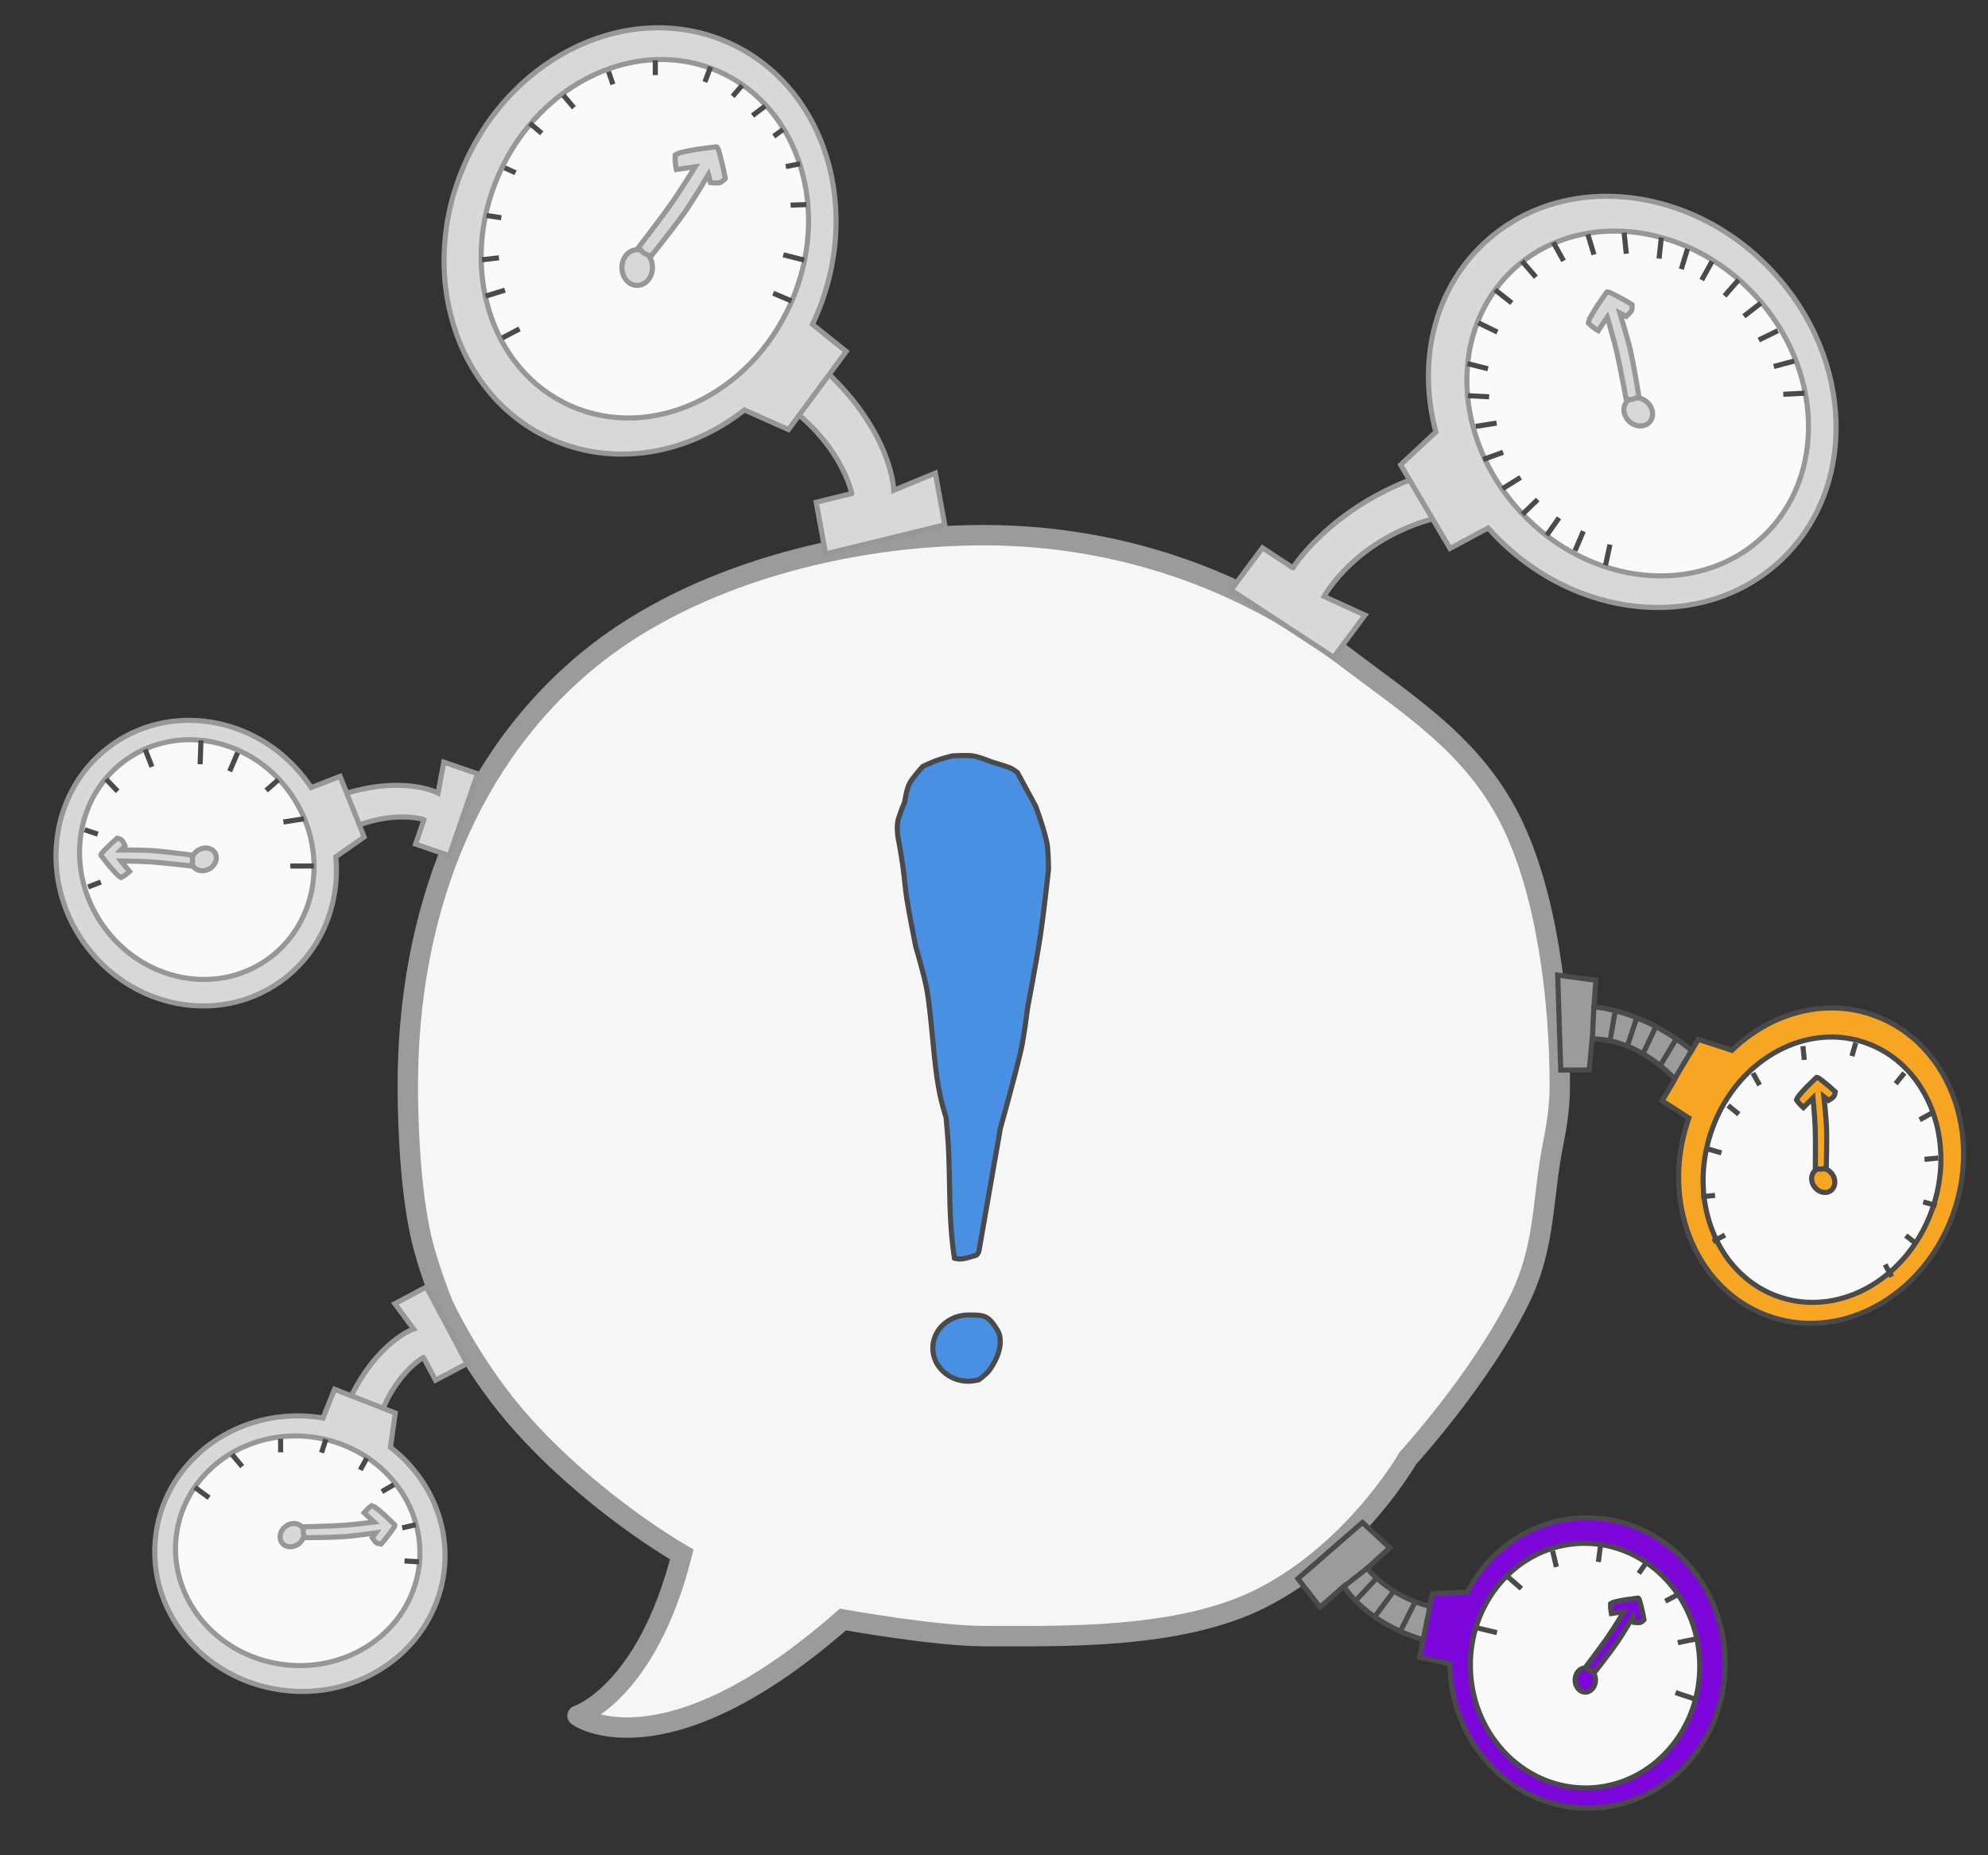 <?xml version="1.0" encoding="UTF-8" standalone="no"?>
<svg width="390px" height="364px" viewBox="0 0 390 364" version="1.1" xmlns="http://www.w3.org/2000/svg" xmlns:xlink="http://www.w3.org/1999/xlink" xmlns:sketch="http://www.bohemiancoding.com/sketch/ns">
    <rect x="0" y="0" width="390" height="364" fill="#333333" stroke="none"/>
    <!-- Generator: Sketch 3.3.2 (12043) - http://www.bohemiancoding.com/sketch -->
    <title>logo-6.7</title>
    <desc>Created with Sketch.</desc>
    <defs></defs>
    <g id="Welcome" stroke="none" stroke-width="1" fill="none" fill-rule="evenodd" sketch:type="MSPage">
        <g id="Desktop" sketch:type="MSArtboardGroup" transform="translate(-64, -279)">
            <path d="M229.36,596.746 C229.36,596.746 247.465,600 257,600 C272.297,600 295.372,600.675 311.38,592.602 C329.818,583.304 340.198,565.084 340.198,565.084 C340.198,565.084 354.278,549.684 361.947,534.277 C367.346,523.431 366.455,514.34 368.774,502.97 C369.555,499.139 370,495.445 370,492 C370,475.191 367.436,454.007 360.268,439.821 C352.818,425.076 340.51,417.468 327.227,407.384 C307.943,392.745 283.54,384 257,384 C229.703,384 200.332,391.984 180.801,407.384 C155.679,427.193 144,458.443 144,492 C144,500.947 144.655,514.728 147.136,523.818 C148.706,529.57 150.919,534.958 150.919,534.958 C150.919,534.958 156.093,546.214 164.837,556.548 C174.151,567.557 187.369,577.861 197.756,583.985 C190.825,611.268 177.295,615.619 177.295,615.619 C177.073,615.616 194.054,627.737 229.36,596.746 Z" id="main-bubble" stroke="#9B9B9B" stroke-width="4" fill="#F6F6F6" sketch:type="MSShapeGroup"></path>
            <g id="exclam-top-+-exclam-bottom" sketch:type="MSLayerGroup" transform="translate(240, 427)" stroke="#4A4A4A" fill="#4990E2">
                <path d="M15.472,98.284 C14.067,98.633 12.773,99.33 11.24,98.852 C10.057,91.122 10.445,84.823 10.057,76.984 C9.989,75.612 9.591,71.171 9.591,71.171 C9.591,71.171 8.504,68.214 7.827,63.512 C7.051,58.121 6.627,50.642 5.838,46.197 C5.335,43.366 3.65,37.716 3.65,37.716 C3.65,37.716 2.411,31.517 1.89,28.31 C1.612,26.601 1.431,24.126 1.109,21.848 C0.68,18.808 0.14,16.124 0.14,16.124 C0.14,16.124 -0.107,14.351 0.14,13.108 C0.345,12.072 1.496,9.287 1.496,9.287 C1.496,9.287 1.794,6.966 2.449,5.684 C2.971,4.662 5.028,2.375 5.028,2.375 C5.028,2.375 6.887,1.508 7.827,1.171 C8.796,0.823 10.755,0.319 10.755,0.319 C10.755,0.319 13.533,0.108 14.92,0.319 C16.138,0.503 18.57,1.504 18.57,1.504 C18.57,1.504 21.009,2.186 22.22,2.683 C22.681,2.872 23.585,3.559 23.585,3.559 L27.192,10.213 C27.192,10.213 28.839,14.682 29.381,17.361 C29.675,18.812 29.699,22.603 29.699,22.603 C29.699,22.603 28.727,31.427 28.07,35.765 C27.353,40.505 25.577,49.837 25.577,49.837 C25.577,49.837 24.922,55.235 24.328,57.862 C23.146,63.085 20.248,73.389 20.248,73.389 L16.028,97.545 C16.028,97.545 15.757,98.213 15.472,98.284 Z" id="exclam-top" sketch:type="MSShapeGroup"></path>
                <path d="M14,123 C14.687,123 15.978,122.737 15.978,122.737 C15.978,122.737 17.499,121.659 18.125,120.781 C19.221,119.245 20.217,117.18 20.217,115.422 C20.217,114.212 20.244,113.656 18.914,111.828 C17.585,110 16.564,110 14,110 C10.134,110 7,112.91 7,116.5 C7,120.09 10.134,123 14,123 Z" id="exclam-bottom" sketch:type="MSShapeGroup"></path>
            </g>
            <g id="meter6" sketch:type="MSLayerGroup" transform="translate(364.081, 606.093) rotate(-100) translate(-364.081, -606.093) translate(330.081, 563.593)" stroke="#4A4A4A">
                <path d="M42.24,24.202 C42.301,24.067 42.295,24.171 42.357,24.038 C47.87,12.159 55.971,9.38 55.971,9.38 L52.723,4.056 L58.987,0.751 L67.649,15.128 L61.841,19.525 L58.637,14.488 C59.107,14.23 52.293,17.612 48.943,25.813 L42.24,24.202 Z" id="Path" fill="#9B9B9B" sketch:type="MSShapeGroup"></path>
                <path d="M47.931,30.713 C56.205,35.438 61.739,44.034 61.739,53.854 C61.739,68.765 48.979,80.854 33.239,80.854 C17.499,80.854 4.739,68.765 4.739,53.854 C4.739,38.942 17.499,26.854 33.239,26.854 C33.506,26.854 33.773,26.857 34.039,26.864 L35.483,20.966 L47.931,23.919 L47.931,30.713 Z" id="Path" fill="#7D07DA" sketch:type="MSShapeGroup" transform="translate(33.239, 50.91) rotate(8) translate(-33.239, -50.91) "></path>
                <path d="M32.404,75.76 C45.659,75.76 56.404,65.687 56.404,53.26 C56.404,40.834 45.659,30.76 32.404,30.76 C19.149,30.76 8.404,40.834 8.404,53.26 C8.404,65.687 19.149,75.76 32.404,75.76 L32.404,75.76 Z" id="Path" fill="#FAFAFA" sketch:type="MSShapeGroup" transform="translate(32.404, 53.26) rotate(8) translate(-32.404, -53.26) "></path>
                <path d="M59.015,15.157 L55.658,8.901" id="Path-113" sketch:type="MSShapeGroup"></path>
                <path d="M52.65,10.987 L56.532,16.136" id="Path-114" sketch:type="MSShapeGroup"></path>
                <path d="M49.034,14.31 L53.428,18.943" id="Path-115" sketch:type="MSShapeGroup"></path>
                <path d="M44.935,18.452 L50.322,22.449" id="Path-116" sketch:type="MSShapeGroup"></path>
            </g>
            <g id="meter5" sketch:type="MSLayerGroup" transform="translate(369, 470)" stroke="#4A4A4A">
                <path d="M24.092,21.242 C15.776,12.353 7.776,12.843 7.347,12.843 L6.767,18.933 L1.183,18.933 L0.581,0.319 L8.08,1.328 L7.689,6.573 C7.114,6.503 16.866,6.82 26.897,15.12" id="Path" fill="#9B9B9B" sketch:type="MSShapeGroup"></path>
                <path d="M26.63,15.535 C27.495,14.063 28.165,12.923 28.165,12.923 L34.764,15.068 C42.159,7.925 52.384,4.864 61.922,7.963 C76.406,12.67 83.822,29.799 78.486,46.222 C73.15,62.646 57.082,72.144 42.598,67.438 C28.114,62.732 20.698,45.603 26.034,29.18 C26.125,28.901 26.219,28.624 26.316,28.349 L21.077,24.98 C21.077,24.98 22.801,22.047 23.663,20.581" id="Path" fill="#F6A623" sketch:type="MSShapeGroup"></path>
                <path d="M78.767,38.495 C78.767,25.803 66.979,15.515 52.437,15.515 C37.895,15.515 26.106,25.803 26.106,38.495 C26.106,51.186 37.895,61.474 52.437,61.474 C66.979,61.474 78.767,51.186 78.767,38.495 Z" id="Path" fill="#FAFAFA" sketch:type="MSShapeGroup" transform="translate(52.437, 38.495) rotate(288) translate(-52.437, -38.495) "></path>
                <path d="M7.688,6.313 L7.392,12.618" id="Path-107" sketch:type="MSShapeGroup"></path>
                <path d="M11.845,7.491 L10.893,12.958" id="Path-108" sketch:type="MSShapeGroup"></path>
                <path d="M16.12,8.614 L14.378,13.851" id="Path-109" sketch:type="MSShapeGroup"></path>
                <path d="M19.795,10.52 L17.399,15.579" id="Path-110" sketch:type="MSShapeGroup"></path>
                <path d="M23.908,12.698 L20.709,18.052" id="Path-111" sketch:type="MSShapeGroup"></path>
                <path d="M26.953,14.93 L23.535,20.674" id="Path-112" sketch:type="MSShapeGroup"></path>
            </g>
            <g id="meter4" sketch:type="MSLayerGroup" transform="translate(303, 301)" stroke="#979797">
                <path d="M3.928,93.81 C20.093,97.514 30.744,90.121 30.744,90.121 L25.256,83.217 L34.495,78.645 L46.425,99.531 L37.186,104.104 L33.632,97.881 C34.335,97.523 23.078,104.594 5.423,102.862 C5.423,102.862 3.63,93.742 3.928,93.81 Z" id="Path" fill="#D8D8D8" sketch:type="MSShapeGroup" transform="translate(25.16, 91.374) rotate(153) translate(-25.16, -91.374) "></path>
                <path d="M100.181,31.538 C112.549,38.113 120.82,50.073 120.82,63.738 C120.82,84.487 101.747,101.308 78.219,101.308 C54.691,101.308 35.617,84.487 35.617,63.738 C35.617,42.988 54.691,26.167 78.219,26.167 C78.618,26.167 79.017,26.172 79.414,26.182 L81.573,17.975 L100.181,22.084 L100.181,31.538 Z" id="Path" fill="#D8D8D8" sketch:type="MSShapeGroup" transform="translate(78.219, 59.642) rotate(227) translate(-78.219, -59.642) "></path>
                <path d="M118.152,57.162 C118.152,39.87 102.09,25.853 82.277,25.853 C62.464,25.853 46.402,39.87 46.402,57.162 C46.402,74.453 62.464,88.471 82.277,88.471 C102.09,88.471 118.152,74.453 118.152,57.162 Z" id="Path" fill="#FAFAFA" sketch:type="MSShapeGroup" transform="translate(82.277, 57.162) rotate(227) translate(-82.277, -57.162) "></path>
            </g>
            <g id="meter3" sketch:type="MSLayerGroup" transform="translate(137, 272)" stroke="#979797">
                <path d="M80.128,114.642 C80.219,114.453 80.21,114.598 80.302,114.413 C88.543,97.883 99.408,94.529 99.408,94.529 L93.921,87.625 L103.159,83.052 L115.089,103.939 L105.851,108.512 L102.296,102.289 C102.999,101.931 95.155,105.472 90.147,116.884 L80.128,114.642 Z" id="Path" fill="#D8D8D8" sketch:type="MSShapeGroup" transform="translate(97.609, 99.968) rotate(106) translate(-97.609, -99.968) "></path>
                <path d="M78.268,27.838 C90.636,34.413 98.908,46.374 98.908,60.039 C98.908,80.788 79.834,97.609 56.306,97.609 C32.778,97.609 13.704,80.788 13.704,60.039 C13.704,39.289 32.778,22.468 56.306,22.468 C56.706,22.468 57.104,22.473 57.501,22.482 L59.661,14.276 L78.268,18.385 L78.268,27.838 Z" id="Path" fill="#D8D8D8" sketch:type="MSShapeGroup" transform="translate(56.306, 55.942) rotate(114) translate(-56.306, -55.942) "></path>
                <path d="M53.506,85.15 C73.32,85.15 89.381,71.132 89.381,53.841 C89.381,36.549 73.32,22.532 53.506,22.532 C33.693,22.532 17.631,36.549 17.631,53.841 C17.631,71.132 33.693,85.15 53.506,85.15 L53.506,85.15 Z" id="Path" fill="#FAFAFA" sketch:type="MSShapeGroup" transform="translate(53.506, 53.841) rotate(114) translate(-53.506, -53.841) "></path>
            </g>
            <g id="meter2" sketch:type="MSLayerGroup" transform="translate(110.521, 441.089) rotate(47) translate(-110.521, -441.089) translate(77.521, 399.089)" stroke="#979797">
                <path d="M42.24,23.202 C42.301,23.067 42.295,23.171 42.357,23.038 C47.87,11.159 55.138,8.748 55.138,8.748 L51.467,3.787 L57.648,0.501 L65.629,15.511 L59.448,18.797 L57.071,14.325 C57.541,14.068 52.293,16.612 48.943,24.813 L42.24,23.202 Z" id="Path" fill="#D8D8D8" sketch:type="MSShapeGroup"></path>
                <path d="M47.931,29.713 C56.205,34.438 61.739,43.034 61.739,52.854 C61.739,67.765 48.979,79.854 33.239,79.854 C17.499,79.854 4.739,67.765 4.739,52.854 C4.739,37.942 17.499,25.854 33.239,25.854 C33.506,25.854 33.773,25.857 34.039,25.864 L35.483,19.966 L47.931,22.919 L47.931,29.713 Z" id="Path" fill="#D8D8D8" sketch:type="MSShapeGroup" transform="translate(33.239, 49.91) rotate(8) translate(-33.239, -49.91) "></path>
                <path d="M32.404,74.76 C45.659,74.76 56.404,64.687 56.404,52.26 C56.404,39.834 45.659,29.76 32.404,29.76 C19.149,29.76 8.404,39.834 8.404,52.26 C8.404,64.687 19.149,74.76 32.404,74.76 L32.404,74.76 Z" id="Path" fill="#FAFAFA" sketch:type="MSShapeGroup" transform="translate(32.404, 52.26) rotate(8) translate(-32.404, -52.26) "></path>
            </g>
            <g id="meter1" sketch:type="MSLayerGroup" transform="translate(90, 531)" stroke="#979797">
                <path d="M42.24,23.202 C42.301,23.067 42.295,23.171 42.357,23.038 C47.87,11.159 55.138,8.748 55.138,8.748 L51.467,3.787 L57.648,0.501 L65.629,15.511 L59.448,18.797 L57.071,14.325 C57.541,14.068 52.293,16.612 48.943,24.813 L42.24,23.202 Z" id="Path" fill="#D8D8D8" sketch:type="MSShapeGroup"></path>
                <path d="M47.931,29.713 C56.205,34.438 61.739,43.034 61.739,52.854 C61.739,67.765 48.979,79.854 33.239,79.854 C17.499,79.854 4.739,67.765 4.739,52.854 C4.739,37.942 17.499,25.854 33.239,25.854 C33.506,25.854 33.773,25.857 34.039,25.864 L35.483,19.966 L47.931,22.919 L47.931,29.713 Z" id="Path" fill="#D8D8D8" sketch:type="MSShapeGroup" transform="translate(33.239, 49.91) rotate(8) translate(-33.239, -49.91) "></path>
                <path d="M32.404,74.76 C45.659,74.76 56.404,64.687 56.404,52.26 C56.404,39.834 45.659,29.76 32.404,29.76 C19.149,29.76 8.404,39.834 8.404,52.26 C8.404,64.687 19.149,74.76 32.404,74.76 L32.404,74.76 Z" id="Path" fill="#FAFAFA" sketch:type="MSShapeGroup" transform="translate(32.404, 52.26) rotate(8) translate(-32.404, -52.26) "></path>
            </g>
            <g id="arrow6" sketch:type="MSLayerGroup" transform="translate(373, 592)" stroke="#4A4A4A" fill="#7D07DA">
                <ellipse id="Oval-4" sketch:type="MSShapeGroup" cx="2" cy="16.625" rx="2" ry="2.375"></ellipse>
                <path d="M8.241,9.228 C6.821,11.285 3.836,15.081 3.836,15.081 C3.836,15.081 3.172,14.905 2.84,14.668 C2.626,14.515 2.2,13.91 2.2,13.91 C2.2,13.91 5.125,10.056 6.522,8.033 C7.589,6.489 9.59,3.206 9.59,3.206 L7.119,3.567 C7.119,3.567 6.999,2.893 6.967,2.488 C6.948,2.256 6.967,1.654 6.967,1.654 C6.967,1.654 7.367,1.401 7.628,1.33 C8.315,1.143 9.813,0.879 9.813,0.879 L12.344,0.544 C12.587,0.477 12.903,1.932 12.903,1.932 C12.903,1.932 13.17,3.002 13.265,3.443 C13.376,3.954 13.521,4.789 13.521,4.789 C13.521,4.789 13.071,5.248 12.812,5.319 C12.427,5.424 11.59,5.319 11.59,5.319 L11.318,4.244 C11.318,4.244 9.315,7.673 8.241,9.228 Z" id="Path-44" sketch:type="MSShapeGroup"></path>
            </g>
            <g id="arrow5" sketch:type="MSLayerGroup" transform="translate(421.442, 501.374) rotate(-37) translate(-421.442, -501.374) translate(413.942, 491.374)" stroke="#4A4A4A" fill="#F6A623">
                <ellipse id="Oval-4" sketch:type="MSShapeGroup" cx="2.143" cy="17.5" rx="2.143" ry="2.5"></ellipse>
                <path d="M8.829,9.714 C7.308,11.879 4.11,15.874 4.11,15.874 C4.11,15.874 3.398,15.69 3.043,15.44 C2.814,15.279 2.357,14.642 2.357,14.642 C2.357,14.642 5.491,10.586 6.988,8.456 C8.131,6.83 10.275,3.375 10.275,3.375 L7.627,3.754 C7.627,3.754 7.499,3.046 7.464,2.619 C7.444,2.374 7.464,1.741 7.464,1.741 C7.464,1.741 7.893,1.475 8.173,1.4 C8.909,1.203 10.514,0.926 10.514,0.926 L13.225,0.573 C13.486,0.503 13.825,2.034 13.825,2.034 C13.825,2.034 14.11,3.16 14.212,3.624 C14.331,4.163 14.487,5.041 14.487,5.041 C14.487,5.041 14.005,5.524 13.727,5.599 C13.315,5.71 12.418,5.599 12.418,5.599 L12.126,4.468 C12.126,4.468 9.98,8.077 8.829,9.714 Z" id="Path-44" sketch:type="MSShapeGroup"></path>
            </g>
            <g id="arrow4" sketch:type="MSLayerGroup" transform="translate(383.372, 349.335) rotate(-48) translate(-383.372, -349.335) translate(374.372, 336.835)" stroke="#979797" fill="#D8D8D8">
                <ellipse id="Oval-4" sketch:type="MSShapeGroup" cx="2.571" cy="21" rx="2.571" ry="3"></ellipse>
                <path d="M10.595,11.657 C8.769,14.255 4.932,19.049 4.932,19.049 C4.932,19.049 4.078,18.828 3.652,18.528 C3.376,18.335 2.828,17.57 2.828,17.57 C2.828,17.57 6.589,12.703 8.385,10.148 C9.757,8.196 12.33,4.05 12.33,4.05 L9.153,4.505 C9.153,4.505 8.998,3.655 8.957,3.143 C8.933,2.849 8.957,2.089 8.957,2.089 C8.957,2.089 9.471,1.77 9.807,1.68 C10.691,1.444 12.617,1.111 12.617,1.111 L15.87,0.687 C16.183,0.603 16.59,2.441 16.59,2.441 C16.59,2.441 16.932,3.792 17.055,4.348 C17.197,4.995 17.385,6.049 17.385,6.049 C17.385,6.049 16.806,6.629 16.472,6.719 C15.978,6.852 14.902,6.719 14.902,6.719 L14.552,5.361 C14.552,5.361 11.976,9.692 10.595,11.657 Z" id="Path-44" sketch:type="MSShapeGroup"></path>
            </g>
            <g id="arrow3" sketch:type="MSLayerGroup" transform="translate(186, 307)" stroke="#979797" fill="#D8D8D8">
                <ellipse id="Oval-4" sketch:type="MSShapeGroup" cx="3" cy="24.5" rx="3" ry="3.5"></ellipse>
                <path d="M12.361,13.599 C10.231,16.631 5.754,22.224 5.754,22.224 C5.754,22.224 4.757,21.966 4.26,21.616 C3.939,21.391 3.3,20.499 3.3,20.499 C3.3,20.499 7.688,14.82 9.783,11.839 C11.383,9.562 14.385,4.725 14.385,4.725 L10.678,5.256 C10.678,5.256 10.498,4.264 10.45,3.667 C10.422,3.324 10.45,2.437 10.45,2.437 C10.45,2.437 11.05,2.065 11.442,1.96 C12.473,1.685 14.719,1.296 14.719,1.296 L18.515,0.802 C18.88,0.704 19.355,2.848 19.355,2.848 C19.355,2.848 19.754,4.424 19.897,5.073 C20.063,5.828 20.282,7.058 20.282,7.058 C20.282,7.058 19.607,7.734 19.218,7.838 C18.641,7.994 17.385,7.838 17.385,7.838 L16.977,6.255 C16.977,6.255 13.972,11.308 12.361,13.599 Z" id="Path-44" sketch:type="MSShapeGroup"></path>
            </g>
            <g id="arrow2" sketch:type="MSLayerGroup" transform="translate(95.095, 447.312) rotate(-121) translate(-95.095, -447.312) translate(87.095, 437.312)" stroke="#979797" fill="#D8D8D8">
                <ellipse id="Oval-4" sketch:type="MSShapeGroup" cx="3.143" cy="17.5" rx="2.143" ry="2.5"></ellipse>
                <path d="M9.829,9.714 C8.308,11.879 5.11,15.874 5.11,15.874 C5.11,15.874 4.398,15.69 4.043,15.44 C3.814,15.279 3.357,14.642 3.357,14.642 C3.357,14.642 6.491,10.586 7.988,8.456 C9.131,6.83 11.275,3.375 11.275,3.375 L8.627,3.754 C8.627,3.754 8.499,3.046 8.464,2.619 C8.444,2.374 8.464,1.741 8.464,1.741 C8.464,1.741 8.893,1.475 9.173,1.4 C9.909,1.203 11.514,0.926 11.514,0.926 L14.225,0.573 C14.486,0.503 14.825,2.034 14.825,2.034 C14.825,2.034 15.11,3.16 15.212,3.624 C15.331,4.163 15.487,5.041 15.487,5.041 C15.487,5.041 15.005,5.524 14.727,5.599 C14.315,5.71 13.418,5.599 13.418,5.599 L13.126,4.468 C13.126,4.468 10.98,8.077 9.829,9.714 Z" id="Path-44" sketch:type="MSShapeGroup"></path>
            </g>
            <g id="arrow1" sketch:type="MSLayerGroup" transform="translate(130.509, 579.633) rotate(51) translate(-130.509, -579.633) translate(123.009, 569.633)" stroke="#979797" fill="#D8D8D8">
                <ellipse id="Oval-4" sketch:type="MSShapeGroup" cx="2.143" cy="17.5" rx="2.143" ry="2.5"></ellipse>
                <path d="M8.829,9.714 C7.308,11.879 4.11,15.874 4.11,15.874 C4.11,15.874 3.398,15.69 3.043,15.44 C2.814,15.279 2.357,14.642 2.357,14.642 C2.357,14.642 5.491,10.586 6.988,8.456 C8.131,6.83 10.275,3.375 10.275,3.375 L7.627,3.754 C7.627,3.754 7.499,3.046 7.464,2.619 C7.444,2.374 7.464,1.741 7.464,1.741 C7.464,1.741 7.893,1.475 8.173,1.4 C8.909,1.203 10.514,0.926 10.514,0.926 L13.225,0.573 C13.486,0.503 13.825,2.034 13.825,2.034 C13.825,2.034 14.11,3.16 14.212,3.624 C14.331,4.163 14.487,5.041 14.487,5.041 C14.487,5.041 14.005,5.524 13.727,5.599 C13.315,5.71 12.418,5.599 12.418,5.599 L12.126,4.468 C12.126,4.468 9.98,8.077 8.829,9.714 Z" id="Path-44" sketch:type="MSShapeGroup"></path>
            </g>
            <path d="M400.022,522.616 L402.4,521.308 M397.752,513.808 L400.452,513.532 M399.099,504.441 L401.706,505.197 M403.015,495.9 L405.119,497.614 M407.884,489.522 L409.192,491.9 M417.692,484.252 L417.968,486.952 M428.059,483.599 L427.303,486.206 M437.6,489.515 L435.886,491.619 M442.978,497.384 L440.6,498.692 M444.248,506.192 L441.548,506.468 M443.901,515.559 L441.294,514.803 M440,523.082 L437.866,521.404 M435.116,529.478 L433.808,527.1" id="ticks5" stroke="#4A4A4A" sketch:type="MSShapeGroup"></path>
            <path d="M358.778,374.871 L362.308,372.671 M354.963,369.153 L358.873,367.735 M353.499,362.652 L357.609,362.006 M351.979,356.63 L356.133,356.852 M351.877,350.339 L355.913,351.35 M354.016,342.326 L357.753,344.154 M357.306,335.875 L360.582,338.44 M362.584,330.234 L365.31,333.377 M368.724,326.541 L370.736,330.181 M375.491,324.976 L376.703,328.956 M382.614,324.649 L383.044,328.787 M389.91,325.6 L389.471,329.737 M395.052,327.83 L393.832,331.807 M399.858,330.305 L397.838,333.941 M405.053,333.917 L402.32,337.054 M409.401,338.491 L406.12,341.048 M412.773,343.889 L409.032,345.709 M415.994,349.833 L411.975,350.905 M417.997,356.144 L413.843,356.357 M378.971,389.913 L379.84,385.845 M372.983,387.057 L374.613,383.229 M367.454,383.998 L369.844,380.593 M362.672,379.895 L365.667,377.009" id="ticks4" stroke="#4A4A4A" sketch:type="MSShapeGroup"></path>
            <g id="ticks3" sketch:type="MSLayerGroup" transform="translate(158, 290)" stroke="#4A4A4A">
                <path d="M4.542,55.306 L7.917,53.525" id="Path-42" sketch:type="MSShapeGroup"></path>
                <path d="M1.268,47.098 L5.069,45.924" id="Path-43" sketch:type="MSShapeGroup"></path>
                <path d="M0.539,39.972 L3.88,39.577" id="Path-44" sketch:type="MSShapeGroup"></path>
                <path d="M1.45,31.282 L4.346,31.727" id="Path-45" sketch:type="MSShapeGroup"></path>
                <path d="M4.999,21.928 L7.135,22.895" id="Path-46" sketch:type="MSShapeGroup"></path>
                <path d="M9.939,13.193 L12.273,15.146" id="Path-47" sketch:type="MSShapeGroup"></path>
                <path d="M16.524,7.701 L18.589,10.131" id="Path-48" sketch:type="MSShapeGroup"></path>
                <path d="M25.39,3.045 L26.241,5.546" id="Path-49" sketch:type="MSShapeGroup"></path>
                <path d="M34.557,0.824 L34.557,3.734" id="Path-50" sketch:type="MSShapeGroup"></path>
                <path d="M45.402,2.109 L44.283,5.081" id="Path-51" sketch:type="MSShapeGroup"></path>
                <path d="M49.734,7.905 L51.582,5.743" id="Path-52" sketch:type="MSShapeGroup"></path>
                <path d="M53.627,11.68 L56.087,9.823" id="Path-53" sketch:type="MSShapeGroup"></path>
                <path d="M57.787,15.75 L59.604,14.419" id="Path-54" sketch:type="MSShapeGroup"></path>
                <path d="M60.161,21.687 L62.95,21.125" id="Path-55" sketch:type="MSShapeGroup"></path>
                <path d="M61.093,29.253 L64.195,29.136" id="Path-56" sketch:type="MSShapeGroup"></path>
                <path d="M59.666,38.99 L63.776,40.033" id="Path-57" sketch:type="MSShapeGroup"></path>
                <path d="M57.682,46.522 L61.261,48.046" id="Path-58" sketch:type="MSShapeGroup"></path>
            </g>
            <g id="ticks1-2-6" sketch:type="MSLayerGroup" transform="translate(80, 424)" stroke="#4A4A4A">
                <path d="M23.428,0.263 L23.261,4.94" id="Path-82" sketch:type="MSShapeGroup"></path>
                <path d="M12.488,2.04 L13.8,5.441" id="Path-83" sketch:type="MSShapeGroup"></path>
                <path d="M4.824,7.884 L7.073,10.24" id="Path-84" sketch:type="MSShapeGroup"></path>
                <path d="M0.605,17.803 L3.193,18.659" id="Path-85" sketch:type="MSShapeGroup"></path>
                <path d="M30.613,2.68 L29.055,6.327" id="Path-86" sketch:type="MSShapeGroup"></path>
                <path d="M38.582,8.009 L36.218,10.089" id="Path-87" sketch:type="MSShapeGroup"></path>
                <path d="M43.642,15.643 L39.596,16.274" id="Path-88" sketch:type="MSShapeGroup"></path>
                <path d="M45.586,24.909 L40.953,24.909" id="Path-89" sketch:type="MSShapeGroup"></path>
                <path d="M1.295,29.027 L3.782,28.048" id="Path-90" sketch:type="MSShapeGroup"></path>
                <path d="M22.244,146.828 L25.021,148.857" id="Path-91" sketch:type="MSShapeGroup"></path>
                <path d="M29.538,140.373 L31.51,142.738" id="Path-92" sketch:type="MSShapeGroup"></path>
                <path d="M39.05,137.285 L39.05,139.939" id="Path-93" sketch:type="MSShapeGroup"></path>
                <path d="M47.947,137.358 L47.077,140.011" id="Path-94" sketch:type="MSShapeGroup"></path>
                <path d="M55.944,141.092 L54.682,143.391" id="Path-95" sketch:type="MSShapeGroup"></path>
                <path d="M61.265,146.284 L58.916,147.662" id="Path-96" sketch:type="MSShapeGroup"></path>
                <path d="M65.558,154.144 L62.897,154.768" id="Path-97" sketch:type="MSShapeGroup"></path>
                <path d="M66.189,161.431 L63.361,161.257" id="Path-98" sketch:type="MSShapeGroup"></path>
                <path d="M273.901,174.425 L277.659,175.321" id="Path-99" sketch:type="MSShapeGroup"></path>
                <path d="M279.865,164.421 L282.459,166.688" id="Path-100" sketch:type="MSShapeGroup"></path>
                <path d="M288.586,159.277 L289.327,162.422" id="Path-101" sketch:type="MSShapeGroup"></path>
                <path d="M297.979,158.234 L297.566,161.457" id="Path-102" sketch:type="MSShapeGroup"></path>
                <path d="M306.932,161.647 L305.493,163.69" id="Path-103" sketch:type="MSShapeGroup"></path>
                <path d="M310.698,169.154 L313.37,167.732" id="Path-104" sketch:type="MSShapeGroup"></path>
                <path d="M313.146,177.28 L316.852,176.53" id="Path-105" sketch:type="MSShapeGroup"></path>
                <path d="M312.708,187.085 L316.603,188.386" id="Path-106" sketch:type="MSShapeGroup"></path>
            </g>
        </g>
    </g>
</svg>